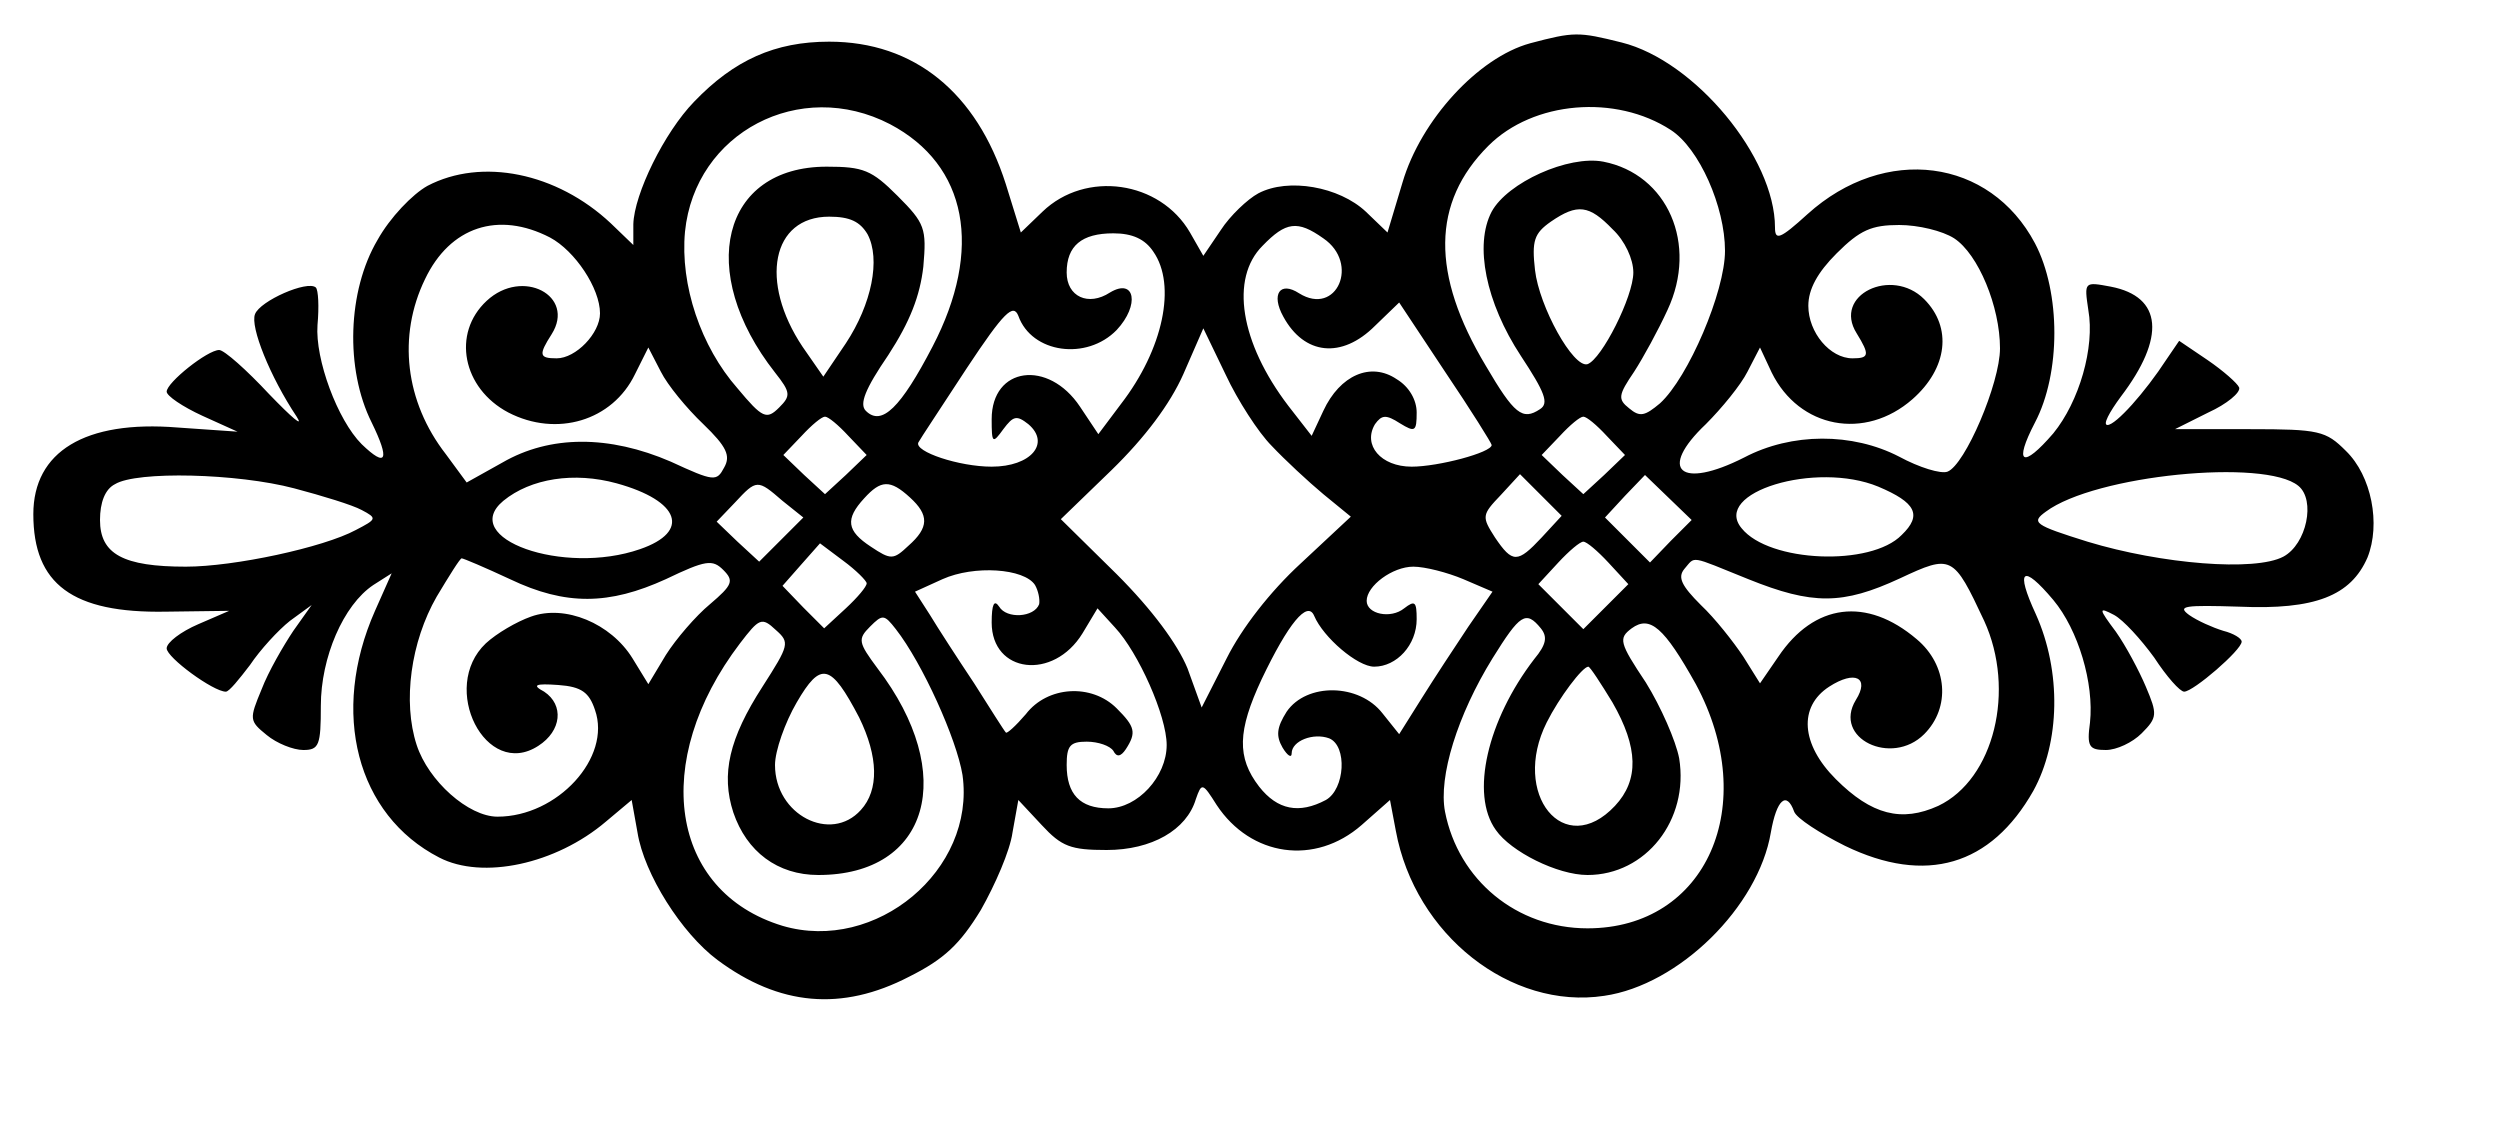 <?xml version="1.0" standalone="no"?>
<!DOCTYPE svg PUBLIC "-//W3C//DTD SVG 20010904//EN"
 "http://www.w3.org/TR/2001/REC-SVG-20010904/DTD/svg10.dtd">
<svg version="1.0" xmlns="http://www.w3.org/2000/svg"
 width="300pt" height="136pt" viewBox="0 0 300 136"
 preserveAspectRatio="xMidYMid meet">
<g transform="translate(0,136) scale(0.1,-0.1)"
fill="#000000" stroke="none">
<path d="M1836 1308 c-62 -17 -131 -92 -153 -167 l-18 -60 -26 25 c-32 30 -93
41 -129 22 -13 -7 -34 -27 -45 -44 l-21 -31 -16 28 c-36 62 -125 75 -177 25
l-26 -25 -18 58 c-35 110 -110 171 -212 171 -65 0 -114 -22 -162 -72 -36 -37
-72 -111 -73 -147 l0 -25 -27 26 c-65 61 -155 79 -220 45 -18 -10 -45 -38 -60
-65 -36 -61 -39 -155 -7 -219 22 -45 18 -55 -12 -26 -29 29 -56 102 -53 143 2
22 1 42 -2 45 -10 9 -67 -16 -73 -32 -6 -15 18 -75 50 -123 9 -14 -6 -1 -33
27 -27 29 -54 53 -60 53 -14 0 -63 -39 -63 -50 0 -5 19 -18 43 -29 l42 -19
-72 5 c-111 9 -173 -29 -173 -104 0 -84 47 -119 159 -117 l76 1 -37 -16 c-21
-9 -38 -22 -38 -29 0 -11 56 -52 71 -52 4 0 16 15 29 32 12 18 34 42 48 53
l26 19 -22 -31 c-12 -18 -30 -49 -38 -70 -15 -36 -15 -38 6 -55 12 -10 32 -18
44 -18 19 0 21 6 21 53 0 58 27 121 63 145 l22 14 -20 -45 c-54 -122 -22 -245
77 -296 52 -27 140 -8 200 43 l31 26 7 -39 c8 -50 53 -121 96 -153 74 -55 149
-62 230 -20 42 21 61 39 86 80 17 30 35 71 38 93 l7 39 28 -30 c24 -26 35 -30
78 -30 54 0 96 24 107 61 7 20 8 20 25 -7 41 -62 118 -73 174 -24 l34 30 7
-37 c23 -125 138 -215 250 -198 90 13 185 107 200 196 7 40 19 50 28 25 3 -8
31 -26 61 -41 97 -47 175 -24 226 66 32 58 34 143 3 212 -25 54 -16 61 21 17
30 -36 49 -100 44 -147 -4 -29 -1 -33 19 -33 13 0 32 9 43 20 19 19 19 23 5
56 -8 19 -24 49 -36 66 -21 28 -21 30 -2 20 11 -6 32 -29 48 -51 15 -23 31
-41 36 -41 11 0 69 50 69 60 0 4 -10 10 -22 13 -13 4 -31 12 -41 19 -15 11 -5
12 60 10 91 -4 134 13 154 59 16 40 5 98 -26 128 -24 24 -32 26 -115 26 l-90
0 40 20 c22 10 39 24 37 30 -2 5 -19 20 -38 33 l-34 23 -15 -22 c-26 -40 -61
-79 -71 -79 -6 0 2 15 16 34 54 71 50 120 -12 132 -32 6 -32 6 -27 -28 8 -45
-11 -110 -42 -148 -37 -43 -48 -37 -22 13 31 59 31 156 0 215 -54 102 -180
119 -273 35 -33 -30 -39 -32 -39 -16 0 84 -96 200 -184 222 -52 13 -57 13
-110 -1z m169 -104 c34 -22 65 -92 65 -145 0 -49 -44 -152 -78 -183 -18 -15
-24 -17 -37 -6 -14 11 -13 16 6 44 11 17 29 50 40 74 37 79 0 163 -77 178 -42
8 -115 -25 -134 -60 -21 -40 -7 -109 35 -173 29 -44 34 -57 23 -64 -21 -14
-31 -6 -65 52 -66 110 -65 196 3 264 54 54 153 62 219 19z m-937 7 c93 -49
112 -150 51 -267 -38 -73 -61 -96 -80 -77 -8 8 -1 26 27 67 26 40 38 71 42
106 4 46 2 52 -31 85 -31 31 -41 35 -85 35 -126 0 -157 -126 -62 -247 19 -24
19 -28 5 -42 -15 -15 -20 -13 -50 23 -44 50 -69 124 -63 188 12 119 138 185
246 129z m867 -126 c15 -14 25 -36 25 -52 0 -29 -38 -104 -55 -110 -17 -5 -58
69 -63 113 -4 35 -1 44 19 58 32 22 46 20 74 -9z m-894 -6 c16 -30 5 -84 -26
-131 l-27 -40 -25 36 c-52 78 -37 156 32 156 25 0 37 -6 46 -21z m-381 -4 c30
-16 60 -61 60 -91 0 -24 -29 -54 -52 -54 -21 0 -22 4 -6 29 29 46 -35 80 -78
40 -42 -39 -29 -105 26 -134 58 -30 125 -10 152 46 l16 32 15 -29 c8 -16 31
-44 51 -63 28 -27 33 -38 25 -52 -9 -17 -12 -17 -64 7 -74 32 -145 32 -202 -1
l-43 -24 -25 34 c-49 63 -58 142 -25 210 30 63 88 82 150 50z m928 -1 c44 -30
16 -94 -29 -66 -23 15 -34 -1 -19 -28 25 -46 70 -51 110 -11 l29 28 55 -83
c31 -46 56 -86 56 -88 0 -9 -64 -26 -96 -26 -37 0 -59 26 -44 51 8 11 13 12
30 1 18 -11 20 -10 20 13 0 15 -9 31 -24 40 -31 21 -68 5 -88 -38 l-14 -30
-28 36 c-58 76 -70 153 -31 192 28 29 42 31 73 9z m757 0 c29 -19 55 -82 55
-132 0 -42 -42 -140 -63 -148 -8 -3 -34 5 -58 18 -56 29 -129 29 -186 -1 -77
-39 -104 -15 -46 40 19 19 42 47 50 63 l15 29 14 -30 c33 -67 112 -82 169 -32
42 37 48 86 14 120 -39 39 -110 5 -81 -41 16 -26 15 -30 -5 -30 -27 0 -53 31
-53 63 0 20 11 40 34 63 28 28 42 34 75 34 23 0 52 -7 66 -16z m-961 -16 c28
-40 12 -117 -39 -183 l-27 -36 -22 33 c-38 57 -106 48 -106 -15 0 -29 1 -30
14 -12 12 16 16 17 30 6 27 -23 3 -51 -44 -51 -39 0 -93 18 -88 29 2 4 28 43
58 89 45 68 56 78 62 63 16 -45 82 -54 118 -17 28 30 22 63 -8 45 -26 -17 -52
-5 -52 24 0 32 18 47 56 47 23 0 38 -7 48 -22z m142 -233 c16 -17 44 -43 62
-58 l33 -27 -60 -56 c-37 -34 -71 -78 -89 -114 l-30 -59 -17 47 c-12 29 -42
70 -85 113 l-67 66 61 59 c40 39 70 79 86 115 l24 55 27 -56 c14 -30 39 -69
55 -85z m-508 12 l22 -23 -25 -24 -25 -23 -25 23 -25 24 22 23 c12 13 24 23
28 23 4 0 16 -10 28 -23z m910 0 l22 -23 -25 -24 -25 -23 -25 23 -25 24 22 23
c12 13 24 23 28 23 4 0 16 -10 28 -23z m830 -60 c21 -17 10 -70 -18 -85 -34
-18 -146 -9 -235 18 -64 20 -68 23 -50 36 59 44 263 64 303 31z m-2405 -3 c34
-9 70 -20 81 -26 19 -10 18 -11 -7 -24 -39 -21 -146 -44 -204 -44 -75 0 -103
15 -103 56 0 21 6 37 18 43 26 16 147 13 215 -5z m387 6 c76 -21 89 -58 28
-79 -92 -32 -218 13 -164 58 33 27 85 35 136 21z m1110 -65 c-29 -31 -35 -31
-56 0 -16 25 -16 27 7 51 l23 25 25 -25 25 -25 -24 -26z m155 -4 l-25 -26 -27
27 -27 27 24 26 24 25 28 -27 28 -27 -25 -25z m249 65 c45 -19 53 -34 28 -58
-37 -38 -159 -33 -192 8 -36 43 89 81 164 50z m-1315 -17 l25 -20 -27 -27 -26
-26 -26 24 -25 24 22 23 c26 28 27 28 57 2z m153 4 c23 -21 23 -36 -2 -58 -18
-17 -21 -17 -45 -1 -29 19 -31 33 -8 58 20 22 31 23 55 1z m-52 -103 c0 -4
-11 -17 -25 -30 l-26 -24 -25 25 -25 26 22 25 23 26 28 -21 c15 -11 28 -24 28
-27z m890 25 l24 -26 -27 -27 -27 -27 -27 27 -27 27 24 26 c13 14 26 25 30 25
4 0 17 -11 30 -25z m-1318 -20 c67 -32 119 -31 187 0 48 23 56 24 69 11 13
-13 11 -18 -16 -41 -17 -14 -41 -42 -53 -61 l-21 -35 -19 31 c-26 42 -81 65
-122 50 -17 -6 -41 -20 -54 -32 -56 -53 0 -164 63 -123 28 18 31 49 7 65 -15
8 -11 10 17 8 28 -2 37 -9 44 -30 20 -57 -45 -128 -117 -128 -35 0 -83 43 -97
86 -17 52 -7 124 24 178 15 25 28 46 30 46 2 0 28 -11 58 -25z m1486 0 c77
-31 113 -31 182 1 62 29 64 28 101 -51 38 -83 12 -190 -55 -222 -44 -20 -80
-11 -123 32 -42 42 -45 87 -8 111 31 20 49 11 32 -16 -28 -46 43 -80 82 -41
32 32 28 83 -9 114 -60 51 -123 43 -166 -21 l-22 -32 -20 32 c-12 18 -34 46
-51 62 -23 23 -28 33 -20 43 14 16 5 17 77 -12z m-856 -7 c4 -7 6 -17 5 -23
-6 -16 -39 -18 -48 -3 -6 9 -9 3 -9 -19 0 -61 74 -70 109 -13 l18 30 21 -23
c28 -30 62 -106 62 -141 0 -38 -35 -76 -70 -76 -34 0 -50 17 -50 52 0 23 4 28
24 28 14 0 28 -5 32 -11 4 -8 9 -7 15 2 13 20 11 27 -11 49 -30 30 -83 27
-109 -7 -12 -14 -23 -24 -24 -22 -2 2 -19 29 -38 59 -20 30 -44 67 -53 82
l-18 28 33 15 c38 17 98 13 111 -7z m514 7 l35 -15 -29 -42 c-16 -24 -41 -62
-56 -86 l-27 -43 -20 25 c-28 36 -91 37 -115 2 -12 -19 -13 -29 -5 -43 6 -10
11 -13 11 -7 0 15 26 25 45 18 22 -9 19 -61 -4 -74 -32 -17 -58 -12 -80 16
-27 35 -26 67 3 129 32 67 55 95 63 76 11 -26 52 -61 72 -61 27 0 51 26 51 57
0 21 -2 23 -15 13 -16 -13 -45 -7 -45 9 0 18 31 41 56 41 14 0 41 -7 60 -15z
m-841 -129 c-40 -62 -50 -105 -35 -151 16 -47 53 -75 102 -75 133 0 168 121
71 248 -23 31 -24 35 -9 50 15 15 17 15 31 -3 32 -41 73 -132 80 -175 16 -114
-104 -214 -216 -181 -135 41 -159 197 -51 339 23 30 26 32 43 16 17 -15 16
-18 -16 -68z m934 70 c8 -10 7 -19 -8 -37 -56 -73 -77 -162 -46 -205 18 -26
74 -54 110 -54 70 0 122 66 110 140 -4 21 -22 62 -40 91 -32 48 -33 53 -17 65
22 16 39 1 77 -67 78 -145 13 -293 -130 -293 -85 0 -155 58 -171 140 -8 42 15
116 57 184 33 53 40 58 58 36z m-818 -107 c23 -47 24 -87 2 -111 -36 -40 -103
-6 -103 54 0 17 12 51 26 75 29 50 41 47 75 -18z m904 18 c31 -54 32 -93 3
-124 -61 -65 -125 14 -82 100 15 30 43 67 50 67 2 0 15 -20 29 -43z"/>
</g>
</svg>

